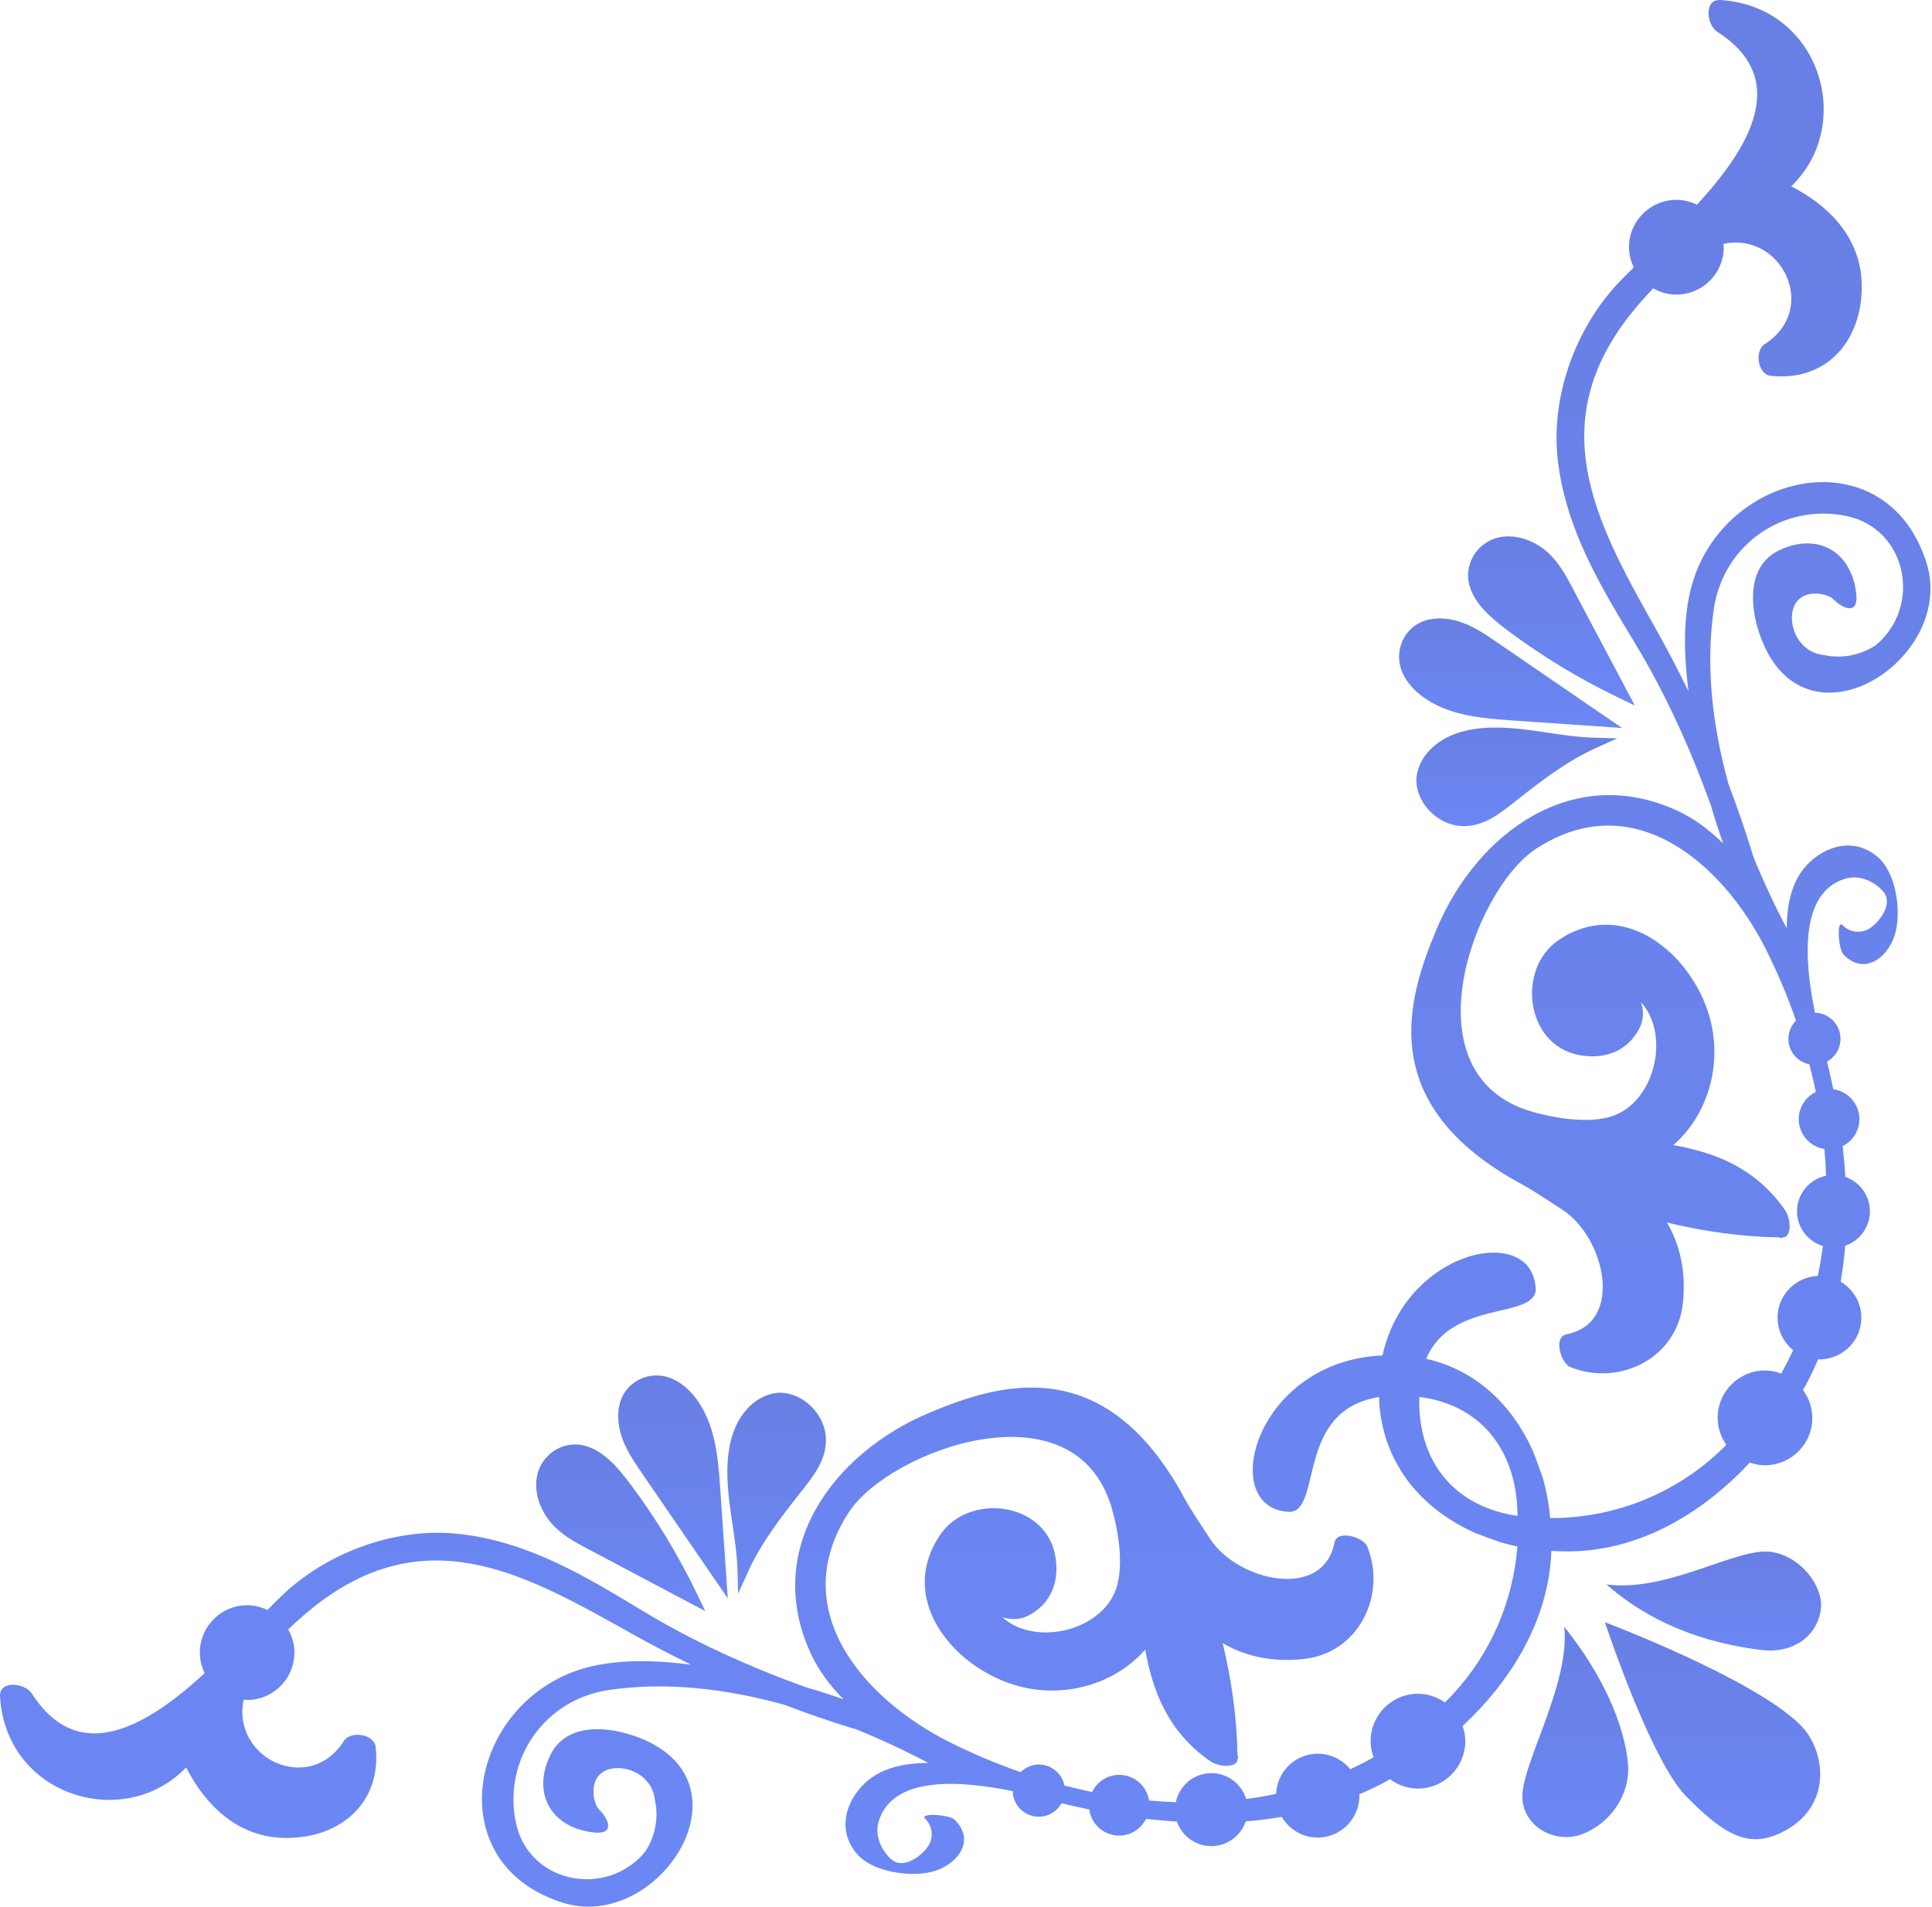 <svg width="308" height="304" viewBox="0 0 308 304" fill="none" xmlns="http://www.w3.org/2000/svg">
<path d="M29.681 281.805C32.66 287.684 37.649 292.629 44.663 293.015C53.585 293.507 60.906 287.937 59.887 278.526C59.661 276.447 55.876 275.934 54.84 277.565C49.324 286.278 36.883 280.373 38.846 270.999C39.209 271.023 39.568 271.057 39.94 271.03C44.095 270.722 47.221 267.094 46.913 262.939C46.828 261.794 46.472 260.74 45.942 259.8C47.676 258.159 49.478 256.562 51.468 255.115C68.96 242.411 84.43 251.343 100.755 260.504C103.854 262.242 107.003 263.876 110.19 265.425C103.047 264.522 95.455 264.386 89.296 267.474C73.963 275.158 71.295 297.597 89.727 303.373C104.377 307.966 119.321 286.087 103.888 277.962C99.312 275.554 90.667 273.721 87.713 279.873C84.751 286.032 87.942 291.486 94.74 292.181C97.972 292.509 97.168 290.149 95.448 288.45C94.709 287.721 93.814 284.278 95.92 282.674C98.184 280.954 103.098 282.127 104.24 286.073C104.363 286.764 104.486 287.451 104.606 288.142C104.832 290.679 104.267 293.025 102.913 295.18C96.748 302.744 84.218 300.326 82.224 290.536C80.19 280.561 86.752 270.986 97.042 269.46C106.145 268.11 115.706 269.238 124.939 271.782C128.578 273.164 132.261 274.443 135.995 275.588C136.111 275.623 136.224 275.643 136.34 275.664C140.382 277.295 144.284 279.128 147.977 281.074C144.335 281.118 140.598 281.781 137.941 284.254C134.661 287.304 133.495 291.989 136.628 295.607C139.114 298.483 144.951 299.3 148.453 298.473C152.402 297.539 155.743 293.583 152.17 290.132C151.325 289.318 146.445 288.983 147.512 290.013C148.641 291.1 148.843 292.895 148.053 294.215C147.119 295.775 144.072 298.172 142.12 296.476C140.458 295.029 139.425 292.629 140.057 290.481C142.263 282.965 153.367 283.926 161.465 285.594C161.465 285.666 161.454 285.735 161.458 285.81C161.629 288.098 163.626 289.818 165.91 289.65C167.363 289.544 168.581 288.696 169.237 287.506C169.302 287.523 169.374 287.54 169.432 287.557C170.817 287.899 172.223 288.214 173.638 288.508C173.991 291.004 176.213 292.851 178.765 292.659C180.515 292.529 181.969 291.469 182.711 290.002C184.342 290.197 185.983 290.337 187.625 290.443C188.473 292.865 190.843 294.533 193.524 294.335C195.918 294.157 197.87 292.547 198.598 290.406C200.524 290.255 202.435 290.009 204.33 289.688C205.585 291.801 207.941 293.162 210.554 292.967C214.134 292.7 216.832 289.643 216.716 286.087C218.07 285.505 219.411 284.883 220.72 284.172C221.011 284.014 221.295 283.84 221.585 283.676C222.987 284.709 224.728 285.293 226.599 285.153C230.754 284.845 233.879 281.217 233.575 277.062C233.527 276.413 233.37 275.797 233.171 275.205C241.023 267.87 246.864 258.285 247.308 247.458C247.311 247.397 247.305 247.339 247.308 247.281C248.594 247.356 249.893 247.39 251.21 247.335C262.036 246.891 271.622 241.05 278.957 233.198C279.549 233.4 280.161 233.554 280.814 233.602C284.969 233.91 288.597 230.781 288.905 226.626C289.041 224.759 288.46 223.015 287.427 221.613C287.592 221.325 287.766 221.038 287.923 220.748C288.634 219.438 289.253 218.097 289.838 216.743C293.395 216.859 296.452 214.161 296.719 210.581C296.914 207.968 295.552 205.612 293.439 204.357C293.761 202.463 294.007 200.551 294.157 198.626C296.298 197.897 297.909 195.945 298.086 193.551C298.285 190.873 296.616 188.5 294.195 187.652C294.089 186.011 293.945 184.369 293.754 182.738C295.217 181.996 296.281 180.546 296.411 178.792C296.599 176.241 294.756 174.018 292.259 173.666C291.962 172.25 291.651 170.845 291.309 169.46C291.295 169.401 291.274 169.33 291.257 169.265C292.447 168.608 293.296 167.387 293.402 165.937C293.569 163.65 291.849 161.653 289.565 161.485C289.493 161.482 289.421 161.492 289.349 161.492C287.684 153.394 286.723 142.29 294.236 140.085C296.383 139.452 298.784 140.485 300.231 142.147C301.927 144.096 299.533 147.146 297.974 148.08C296.654 148.87 294.858 148.668 293.771 147.54C292.742 146.473 293.073 151.353 293.89 152.197C297.341 155.774 301.298 152.43 302.231 148.48C303.059 144.978 302.241 139.141 299.365 136.655C295.744 133.522 291.059 134.689 288.012 137.968C285.543 140.625 284.876 144.363 284.835 148.005C282.89 144.315 281.057 140.413 279.425 136.371C279.401 136.255 279.384 136.142 279.35 136.026C278.205 132.291 276.926 128.612 275.544 124.973C273 115.74 271.875 106.182 273.222 97.076C274.747 86.786 284.319 80.227 294.294 82.258C304.085 84.252 306.502 96.785 298.938 102.947C296.784 104.302 294.438 104.866 291.9 104.64C291.209 104.517 290.522 104.394 289.831 104.274C285.882 103.132 284.709 98.215 286.429 95.954C288.033 93.848 291.473 94.744 292.205 95.482C293.904 97.202 296.264 98.006 295.936 94.774C295.241 87.976 289.787 84.786 283.628 87.747C277.476 90.705 279.309 99.347 281.717 103.922C289.845 119.358 311.721 104.414 307.128 89.761C301.352 71.329 278.912 73.997 271.229 89.33C268.144 95.489 268.277 103.081 269.18 110.224C267.631 107.037 265.996 103.888 264.259 100.79C255.098 84.464 246.166 68.994 258.87 51.502C260.316 49.512 261.913 47.71 263.555 45.976C264.495 46.506 265.548 46.865 266.694 46.951C270.846 47.258 274.477 44.129 274.785 39.974C274.812 39.602 274.782 39.239 274.754 38.88C284.124 36.917 290.03 49.361 281.32 54.874C279.685 55.907 280.198 59.696 282.277 59.921C291.688 60.944 297.259 53.619 296.766 44.697C296.38 37.683 291.435 32.694 285.557 29.715C295.826 19.826 290.167 1.031 274.296 0.006C271.536 -0.172 272.104 4 273.762 5.063C285.55 12.61 278.899 23.529 270.534 32.633C269.7 32.229 268.787 31.959 267.805 31.884C263.651 31.576 260.022 34.705 259.715 38.86C259.615 40.214 259.909 41.496 260.457 42.642C259.526 43.545 258.685 44.379 257.984 45.124C251.066 52.497 247.14 63.44 248.368 73.549C249.695 84.464 255.101 93.372 260.686 102.612C265.579 110.707 269.512 119.457 272.75 128.4C273.335 130.452 273.998 132.479 274.71 134.494C272.504 132.305 270.069 130.489 267.354 129.241C250.694 121.581 235.459 132.842 229.033 148.121C224.383 159.177 219.038 176.039 242.503 188.764C244.76 189.988 246.901 191.492 249.062 192.877C255.826 197.214 259.037 210.919 249.736 212.746C247.564 213.173 248.857 217.362 250.317 217.96C257.984 221.096 267.344 216.688 268.281 207.801C268.794 202.938 267.922 198.639 265.747 194.926C271.598 196.328 277.606 197.203 283.591 197.289C283.813 197.419 284.008 197.415 284.175 197.306C284.182 197.306 284.192 197.306 284.192 197.306C285.7 197.316 285.571 194.156 284.418 192.744C284.398 192.713 284.384 192.676 284.363 192.645C279.761 186.25 273.533 183.778 266.776 182.577C272.696 177.362 274.884 168.618 272.124 160.845C268.715 151.236 258.275 143.207 248.46 149.903C241.744 154.485 243.191 166.522 251.644 168.201C255.714 169.008 259.537 167.654 261.411 163.834C262.067 162.497 262.036 161.085 261.599 159.789C266.492 165.113 263.709 176.501 256.168 178.207C252.54 179.028 247.941 178.296 244.439 177.311C223.928 171.563 235.004 141.836 244.795 135.39C260.364 125.137 274.634 137.712 281.463 151.253C283.32 154.94 284.948 158.783 286.323 162.723C285.649 163.403 285.191 164.303 285.116 165.329C284.958 167.442 286.425 169.289 288.45 169.692C288.833 171.156 289.182 172.63 289.486 174.11C287.988 174.842 286.897 176.309 286.767 178.084C286.579 180.608 288.385 182.81 290.844 183.196C290.974 184.619 291.066 186.041 291.114 187.461C288.641 187.98 286.696 190.056 286.497 192.696C286.292 195.456 288.063 197.904 290.608 198.677C290.399 200.281 290.119 201.871 289.784 203.448C286.446 203.588 283.652 206.183 283.399 209.596C283.231 211.856 284.22 213.936 285.858 215.269C285.273 216.531 284.644 217.779 283.95 219C283.31 218.768 282.647 218.586 281.935 218.535C277.784 218.227 274.152 221.356 273.844 225.508C273.711 227.306 274.252 228.989 275.212 230.364C274.751 230.818 274.296 231.273 273.814 231.718C266.434 238.492 256.955 242.069 247.14 242.045C246.918 239.798 246.521 237.606 245.913 235.517C245.824 235.209 244.569 231.783 244.422 231.451C241.255 224.328 235.568 218.494 227.365 216.654C231.294 207.281 244.251 210.328 244.829 205.78C244.706 194.813 224.136 199.022 220.402 216.11C199.782 217.017 193.934 240.927 205.766 241.06C210.769 240.424 206.614 224.834 219.882 222.741C219.896 223.083 219.858 223.391 219.882 223.74C220.635 233.92 227.084 240.821 235.216 244.435C235.548 244.583 238.978 245.838 239.286 245.926C240.14 246.176 241.016 246.385 241.902 246.569C241.225 255.231 237.74 263.473 231.708 270.049C231.263 270.531 230.808 270.986 230.353 271.447C228.979 270.486 227.296 269.946 225.497 270.079C221.343 270.387 218.217 274.015 218.525 278.17C218.576 278.882 218.757 279.545 218.99 280.184C217.769 280.875 216.521 281.504 215.259 282.093C213.925 280.455 211.846 279.466 209.586 279.634C206.173 279.887 203.578 282.677 203.437 286.018C201.861 286.354 200.271 286.634 198.667 286.843C197.894 284.298 195.442 282.53 192.686 282.732C190.046 282.927 187.967 284.876 187.45 287.349C186.031 287.301 184.609 287.208 183.186 287.079C182.8 284.62 180.597 282.814 178.074 283.002C176.296 283.132 174.828 284.227 174.1 285.721C172.619 285.413 171.149 285.068 169.682 284.685C169.278 282.66 167.428 281.193 165.318 281.351C164.293 281.426 163.393 281.884 162.713 282.558C158.773 281.183 154.926 279.559 151.243 277.698C137.701 270.873 125.131 256.599 135.379 241.033C141.825 231.242 171.552 220.166 177.301 240.677C178.282 244.179 179.018 248.778 178.197 252.407C176.49 259.947 165.106 262.731 159.779 257.837C161.075 258.275 162.487 258.306 163.827 257.649C167.644 255.778 169.001 251.955 168.194 247.882C166.515 239.429 154.478 237.983 149.896 244.699C143.2 254.517 151.229 264.953 160.839 268.363C168.612 271.122 177.356 268.937 182.571 263.014C183.771 269.772 186.243 275.995 192.638 280.602C192.665 280.622 192.706 280.639 192.737 280.656C194.15 281.812 197.306 281.942 197.299 280.434C197.299 280.427 197.299 280.417 197.299 280.417C197.408 280.249 197.412 280.055 197.282 279.832C197.193 273.848 196.321 267.84 194.919 261.989C198.633 264.16 202.931 265.035 207.794 264.522C216.682 263.585 221.093 254.226 217.954 246.559C217.355 245.099 213.166 243.806 212.739 245.978C210.913 255.279 197.203 252.068 192.871 245.304C191.486 243.143 189.981 241.002 188.757 238.745C176.032 215.279 159.17 220.628 148.114 225.275C132.835 231.701 121.574 246.939 129.234 263.596C130.482 266.311 132.298 268.746 134.487 270.951C132.473 270.24 130.445 269.58 128.393 268.995C119.454 265.757 110.703 261.824 102.609 256.931C93.369 251.343 84.461 245.94 73.545 244.613C63.437 243.382 52.494 247.311 45.121 254.229C44.376 254.93 43.541 255.772 42.638 256.702C41.493 256.155 40.211 255.86 38.856 255.96C34.701 256.267 31.576 259.896 31.884 264.051C31.956 265.029 32.226 265.945 32.633 266.779C23.529 275.14 12.61 281.795 5.063 270.008C4.003 268.349 -0.172 267.781 0.006 270.541C0.997 286.415 19.792 292.075 29.681 281.805ZM226.349 225.648C226.25 224.591 226.243 223.647 226.253 222.731C235.148 223.839 240.694 229.919 241.744 238.728C241.864 239.72 241.895 240.705 241.939 241.693C233.202 240.455 227.207 234.758 226.349 225.648Z" fill="url(#paint0_linear_54_113)"/>
<path d="M255.854 258.651C255.854 258.651 263.097 280.574 268.787 286.391C275.414 293.169 279.186 294.626 284.261 292.051C292.191 288.033 291.107 279.159 287.058 275.079C279.678 267.641 255.854 258.651 255.854 258.651Z" fill="url(#paint1_linear_54_113)"/>
<path d="M242.719 287.051C243.218 291.599 248.211 293.942 252.157 292.471C256.691 290.785 259.974 286.114 259.53 281.197C258.983 275.147 255.631 267.155 249.373 259.383C250.365 268.773 242.148 281.867 242.719 287.051Z" fill="url(#paint2_linear_54_113)"/>
<path d="M282.302 247.431C276.916 246.689 265.853 253.931 256.1 252.625C264.646 260.145 274.577 262.327 280.835 263.082C285.923 263.695 289.774 260.778 290.28 256.565C290.721 252.892 287.031 248.08 282.302 247.431Z" fill="url(#paint3_linear_54_113)"/>
<path d="M240.247 100.45C245.749 104.591 251.785 108.25 258.19 111.321L260.621 112.487L250.663 93.696C249.651 91.785 248.502 89.617 246.58 87.938C244.85 86.426 241.939 85.041 238.961 85.684C236.273 86.265 234.256 88.581 234.054 91.313C234.009 91.915 234.057 92.513 234.194 93.091C234.905 96.094 237.525 98.402 240.247 100.45Z" fill="url(#paint4_linear_54_113)"/>
<path d="M231.218 113.322C234.494 114.42 237.948 114.656 241.285 114.885L258.589 116.075L238.464 102.28C236.922 101.22 235.325 100.129 233.451 99.394C231.276 98.542 229.088 98.371 227.299 98.915C224.912 99.64 223.25 101.736 223.062 104.26C222.99 105.214 223.144 106.182 223.5 107.06C224.601 109.769 227.415 112.05 231.218 113.322Z" fill="url(#paint5_linear_54_113)"/>
<path d="M243.471 116.358C240.359 115.969 236.317 115.661 232.692 116.769C228.838 117.942 226.144 120.718 225.815 123.988C225.545 127.612 228.777 131.278 232.593 131.678C235.852 132.02 238.471 130.205 240.67 128.474L241.453 127.859C245.427 124.73 249.537 121.495 254.339 119.306L257.827 117.719L253.997 117.613C251.599 117.545 249.134 117.179 246.747 116.823C245.653 116.659 244.562 116.495 243.471 116.358Z" fill="url(#paint6_linear_54_113)"/>
<path d="M93.65 246.932L112.441 256.89L111.275 254.458C108.204 248.053 104.545 242.018 100.403 236.515C98.355 233.793 96.047 231.174 93.044 230.463C92.47 230.326 91.871 230.278 91.266 230.322C88.534 230.524 86.219 232.545 85.637 235.23C84.995 238.208 86.379 241.118 87.891 242.849C89.567 244.77 91.738 245.919 93.65 246.932Z" fill="url(#paint7_linear_54_113)"/>
<path d="M102.229 234.73L116.024 254.854L114.834 237.555C114.605 234.217 114.365 230.766 113.271 227.49C112.002 223.688 109.718 220.873 107.01 219.769C106.131 219.41 105.163 219.259 104.209 219.328C101.689 219.516 99.589 221.178 98.864 223.565C98.32 225.357 98.488 227.542 99.343 229.717C100.078 231.591 101.172 233.184 102.229 234.73Z" fill="url(#paint8_linear_54_113)"/>
<path d="M116.773 243.013C117.129 245.4 117.495 247.868 117.563 250.262L117.669 254.092L119.256 250.604C121.441 245.803 124.68 241.693 127.809 237.719L128.424 236.932C130.151 234.734 131.967 232.114 131.628 228.855C131.228 225.039 127.562 221.807 123.938 222.078C120.668 222.406 117.892 225.1 116.719 228.954C115.614 232.583 115.918 236.621 116.308 239.733C116.449 240.831 116.609 241.922 116.773 243.013Z" fill="url(#paint9_linear_54_113)"/>
<defs>
<linearGradient id="paint0_linear_54_113" x1="153.877" y1="304" x2="153.877" y2="0" gradientUnits="userSpaceOnUse">
<stop stop-color="#6B87F4"/>
<stop offset="1" stop-color="#687FE4"/>
</linearGradient>
<linearGradient id="paint1_linear_54_113" x1="273.014" y1="293.245" x2="273.014" y2="258.651" gradientUnits="userSpaceOnUse">
<stop stop-color="#6B87F4"/>
<stop offset="1" stop-color="#687FE4"/>
</linearGradient>
<linearGradient id="paint2_linear_54_113" x1="251.13" y1="292.909" x2="251.13" y2="259.383" gradientUnits="userSpaceOnUse">
<stop stop-color="#6B87F4"/>
<stop offset="1" stop-color="#687FE4"/>
</linearGradient>
<linearGradient id="paint3_linear_54_113" x1="273.208" y1="263.164" x2="273.208" y2="247.377" gradientUnits="userSpaceOnUse">
<stop stop-color="#6B87F4"/>
<stop offset="1" stop-color="#687FE4"/>
</linearGradient>
<linearGradient id="paint4_linear_54_113" x1="247.329" y1="112.487" x2="247.329" y2="85.523" gradientUnits="userSpaceOnUse">
<stop stop-color="#6B87F4"/>
<stop offset="1" stop-color="#687FE4"/>
</linearGradient>
<linearGradient id="paint5_linear_54_113" x1="240.817" y1="116.075" x2="240.817" y2="98.603" gradientUnits="userSpaceOnUse">
<stop stop-color="#6B87F4"/>
<stop offset="1" stop-color="#687FE4"/>
</linearGradient>
<linearGradient id="paint6_linear_54_113" x1="241.813" y1="131.72" x2="241.813" y2="116.001" gradientUnits="userSpaceOnUse">
<stop stop-color="#6B87F4"/>
<stop offset="1" stop-color="#687FE4"/>
</linearGradient>
<linearGradient id="paint7_linear_54_113" x1="98.958" y1="256.89" x2="98.958" y2="230.306" gradientUnits="userSpaceOnUse">
<stop stop-color="#6B87F4"/>
<stop offset="1" stop-color="#687FE4"/>
</linearGradient>
<linearGradient id="paint8_linear_54_113" x1="107.288" y1="254.854" x2="107.288" y2="219.312" gradientUnits="userSpaceOnUse">
<stop stop-color="#6B87F4"/>
<stop offset="1" stop-color="#687FE4"/>
</linearGradient>
<linearGradient id="paint9_linear_54_113" x1="123.811" y1="254.092" x2="123.811" y2="222.062" gradientUnits="userSpaceOnUse">
<stop stop-color="#6B87F4"/>
<stop offset="1" stop-color="#687FE4"/>
</linearGradient>
</defs>
</svg>
